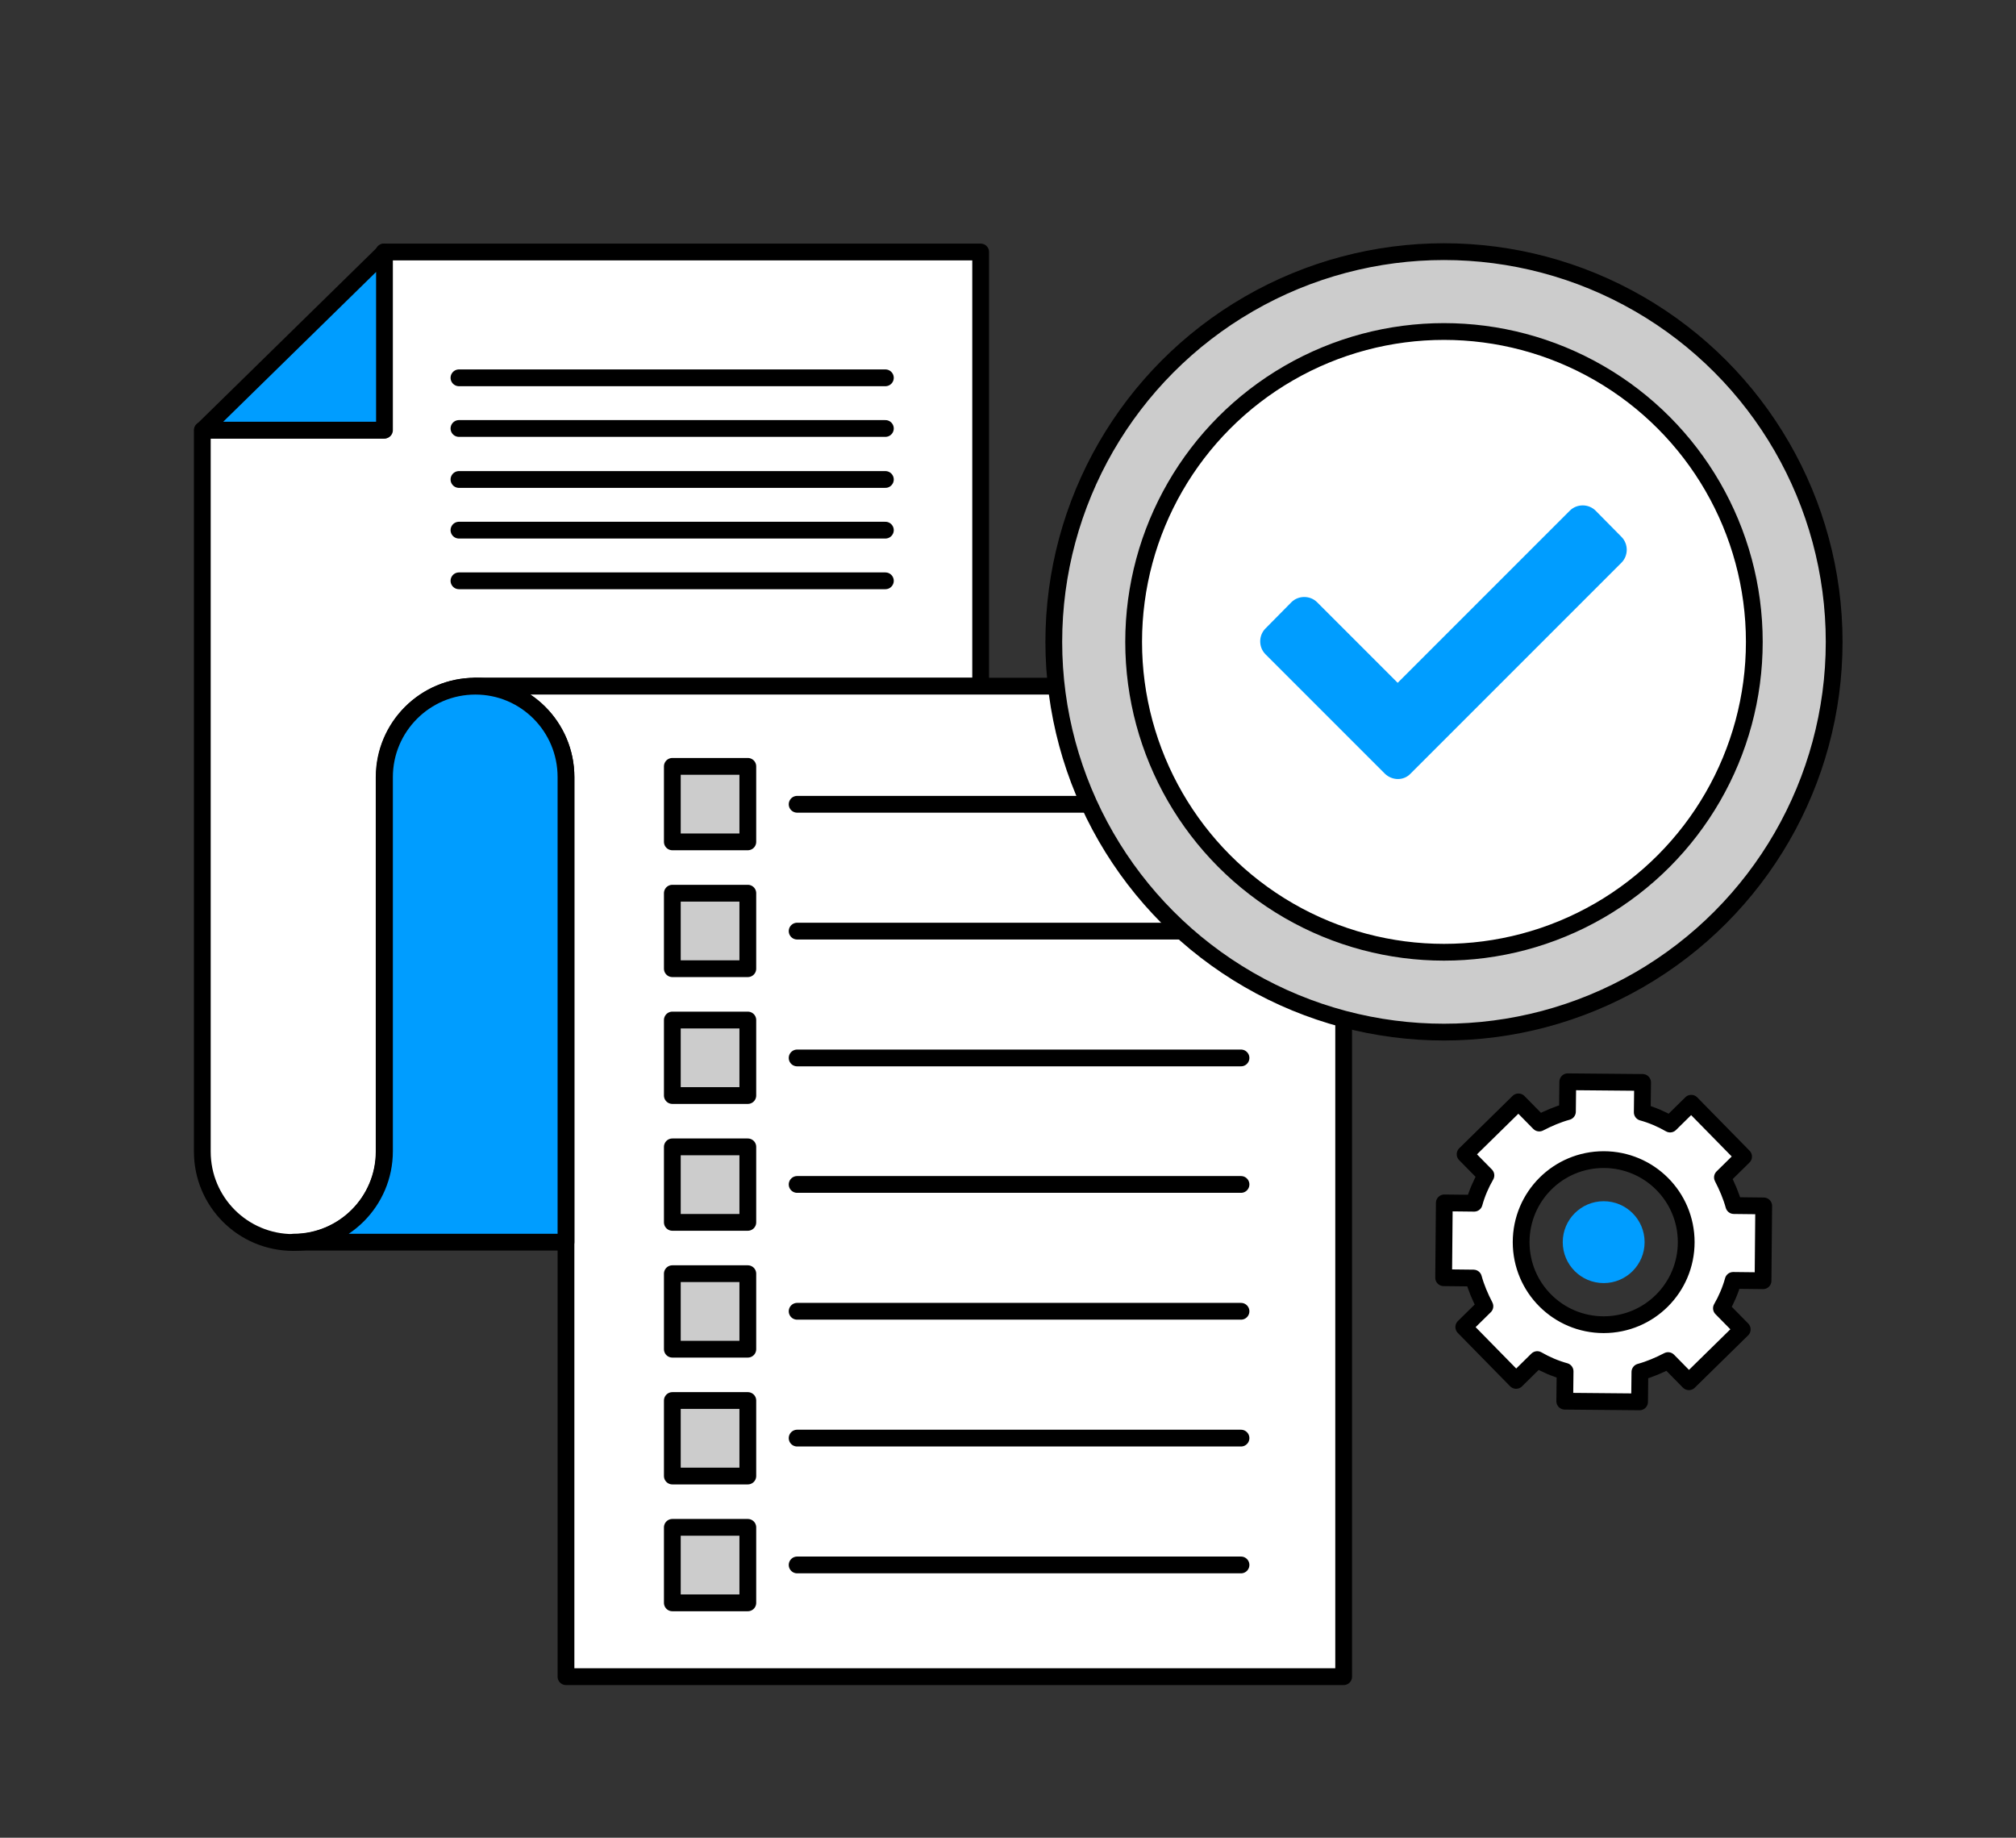 <?xml version="1.0" encoding="utf-8"?>
<!-- Generator: Adobe Illustrator 25.2.1, SVG Export Plug-In . SVG Version: 6.00 Build 0)  -->
<svg version="1.1" xmlns="http://www.w3.org/2000/svg" xmlns:xlink="http://www.w3.org/1999/xlink" x="0px" y="0px"
	 viewBox="0 0 600.9 547.7" style="enable-background:new 0 0 600.9 547.7;" xml:space="preserve">
<rect x="0" y="0" width="600.9" height="547.7" fill="#333333" stroke="none"/>
<style type="text/css">
	.st0{clip-path:url(#SVGID_2_);}
	.st1{fill:none;stroke:#009DFF;stroke-miterlimit:10;}
	.st2{fill:none;stroke:#979797;stroke-width:3;stroke-miterlimit:10;}
	.st3{fill:#FFFFFF;}
	.st4{fill:#009DFF;}
	.st5{clip-path:url(#SVGID_4_);}
	.st6{fill:none;stroke:#4599F8;stroke-miterlimit:10;}
	.st7{clip-path:url(#SVGID_6_);}
	.st8{clip-path:url(#SVGID_10_);fill:#009DFF;}
	.st9{fill:none;stroke:#979797;stroke-miterlimit:10;}
	.st10{fill:#F2F2F2;}
	.st11{clip-path:url(#SVGID_12_);fill:none;stroke:#0A4C86;stroke-width:5;stroke-miterlimit:10;}
	.st12{fill:#0A4C86;}
	.st13{clip-path:url(#SVGID_14_);fill:none;stroke:#FFFFFF;stroke-width:5;stroke-miterlimit:10;}
	.st14{fill:none;stroke:#111B1E;stroke-width:3;stroke-miterlimit:10;}
	.st15{clip-path:url(#Rectangle_2_1_);}
	.st16{fill:none;}
	.st17{fill:#E6E6E6;}
	.st18{fill:url(#);}
	.st19{fill:#FFFFFF;stroke:#000000;stroke-width:5;stroke-miterlimit:10;}
	.st20{fill:none;stroke:#000000;stroke-width:5;stroke-miterlimit:10;}
	.st21{fill:#FFFFFF;stroke:#000000;stroke-width:5;stroke-linecap:round;stroke-linejoin:round;stroke-miterlimit:10;}
	.st22{fill:#009DFF;stroke:#000000;stroke-width:5;stroke-linecap:round;stroke-linejoin:round;stroke-miterlimit:10;}
	.st23{fill:none;stroke:#000000;stroke-width:5;stroke-linecap:round;stroke-linejoin:round;stroke-miterlimit:10;}
	.st24{fill:#CCCCCC;stroke:#000000;stroke-width:5;stroke-linecap:round;stroke-linejoin:round;stroke-miterlimit:10;}
</style>
<g id="Layer_1">
</g>
<g id="Layer_2">
</g>
<g id="Layer_3">
	<path class="st21" d="M292.3,75.1v129.4H141.6c-14.9,0-27.1,12.1-27.1,27.1v111.6c0,14.9-12.1,27.1-27.1,27.1
		c-15,0-27.1-12.1-27.1-27.1v-215h54.1V75.1H292.3z"/>
	<path class="st21" d="M400.5,231.6v268.1H168.7V231.6c0-14.9-12.1-27.1-27.1-27.1h231.8C388.4,204.5,400.5,216.6,400.5,231.6z"/>
	<polygon class="st22" points="114.6,75.1 114.6,128.2 60.4,128.2 	"/>
	<path class="st22" d="M168.7,231.6v138.6H87.5c14.9,0,27.1-12.1,27.1-27.1V231.6c0-14.9,12.1-27.1,27.1-27.1
		C156.6,204.5,168.7,216.6,168.7,231.6z"/>
	<g>
		<line class="st23" x1="136.8" y1="112.6" x2="263.9" y2="112.6"/>
		<line class="st23" x1="136.8" y1="127.7" x2="263.9" y2="127.7"/>
		<line class="st23" x1="136.8" y1="142.9" x2="263.9" y2="142.9"/>
		<line class="st23" x1="136.8" y1="158" x2="263.9" y2="158"/>
		<line class="st23" x1="136.8" y1="173.1" x2="263.9" y2="173.1"/>
	</g>
	<rect x="200.4" y="228.4" class="st24" width="22.5" height="22.5"/>
	<line class="st23" x1="237.6" y1="239.7" x2="369.9" y2="239.7"/>
	<rect x="200.4" y="266.2" class="st24" width="22.5" height="22.5"/>
	<line class="st23" x1="237.6" y1="277.5" x2="369.9" y2="277.5"/>
	<rect x="200.4" y="304" class="st24" width="22.5" height="22.5"/>
	<line class="st23" x1="237.6" y1="315.3" x2="369.9" y2="315.3"/>
	<rect x="200.4" y="341.8" class="st24" width="22.5" height="22.5"/>
	<line class="st23" x1="237.6" y1="353" x2="369.9" y2="353"/>
	<rect x="200.4" y="379.6" class="st24" width="22.5" height="22.5"/>
	<line class="st23" x1="237.6" y1="390.8" x2="369.9" y2="390.8"/>
	<rect x="200.4" y="417.4" class="st24" width="22.5" height="22.5"/>
	<line class="st23" x1="237.6" y1="428.6" x2="369.9" y2="428.6"/>
	<rect x="200.4" y="455.2" class="st24" width="22.5" height="22.5"/>
	<line class="st23" x1="237.6" y1="466.4" x2="369.9" y2="466.4"/>
	<circle class="st24" cx="430.4" cy="191.3" r="116.3"/>
	<circle class="st21" cx="430.4" cy="191.3" r="92.5"/>
	<path id="Icon_awesome-check_1_" class="st4" d="M412.8,230.6L377.2,195c-2.1-2.1-2.1-5.6,0-7.7c0,0,0,0,0,0l7.7-7.8
		c2.1-2.1,5.6-2.1,7.7,0c0,0,0,0,0,0l24,24l51.3-51.3c2.1-2.1,5.6-2.1,7.7,0c0,0,0,0,0,0l7.7,7.8c2.1,2.1,2.1,5.6,0,7.7c0,0,0,0,0,0
		l-62.9,62.9C418.4,232.7,415,232.7,412.8,230.6C412.8,230.6,412.8,230.6,412.8,230.6z"/>
	<path class="st21" d="M525.5,381.7l0.2-22.3l-8.9-0.1c-0.8-2.9-2-5.7-3.4-8.4l6.3-6.2l-15.6-15.9l-6.3,6.2
		c-2.6-1.5-5.4-2.7-8.3-3.5l0.1-8.9l-22.3-0.2l-0.1,8.9c-2.9,0.8-5.7,2-8.4,3.4l-6.2-6.3l-15.9,15.6l6.2,6.3
		c-1.5,2.6-2.7,5.4-3.5,8.3l-8.9-0.1l-0.2,22.3l8.9,0.1c0.8,2.9,2,5.7,3.4,8.4l-6.3,6.2l15.6,15.9l6.3-6.2c2.6,1.5,5.4,2.7,8.3,3.5
		l-0.1,8.9l22.3,0.2l0.1-8.9c2.9-0.8,5.7-2,8.4-3.4l6.2,6.3l15.9-15.6l-6.2-6.3c1.5-2.6,2.7-5.4,3.5-8.3L525.5,381.7z M478,394.8
		c-13.6,0-24.6-11-24.6-24.6s11-24.6,24.6-24.6c13.6,0,24.6,11,24.6,24.6S491.6,394.8,478,394.8z"/>
	<circle class="st4" cx="478" cy="370.2" r="12.2"/>
</g>
</svg>
